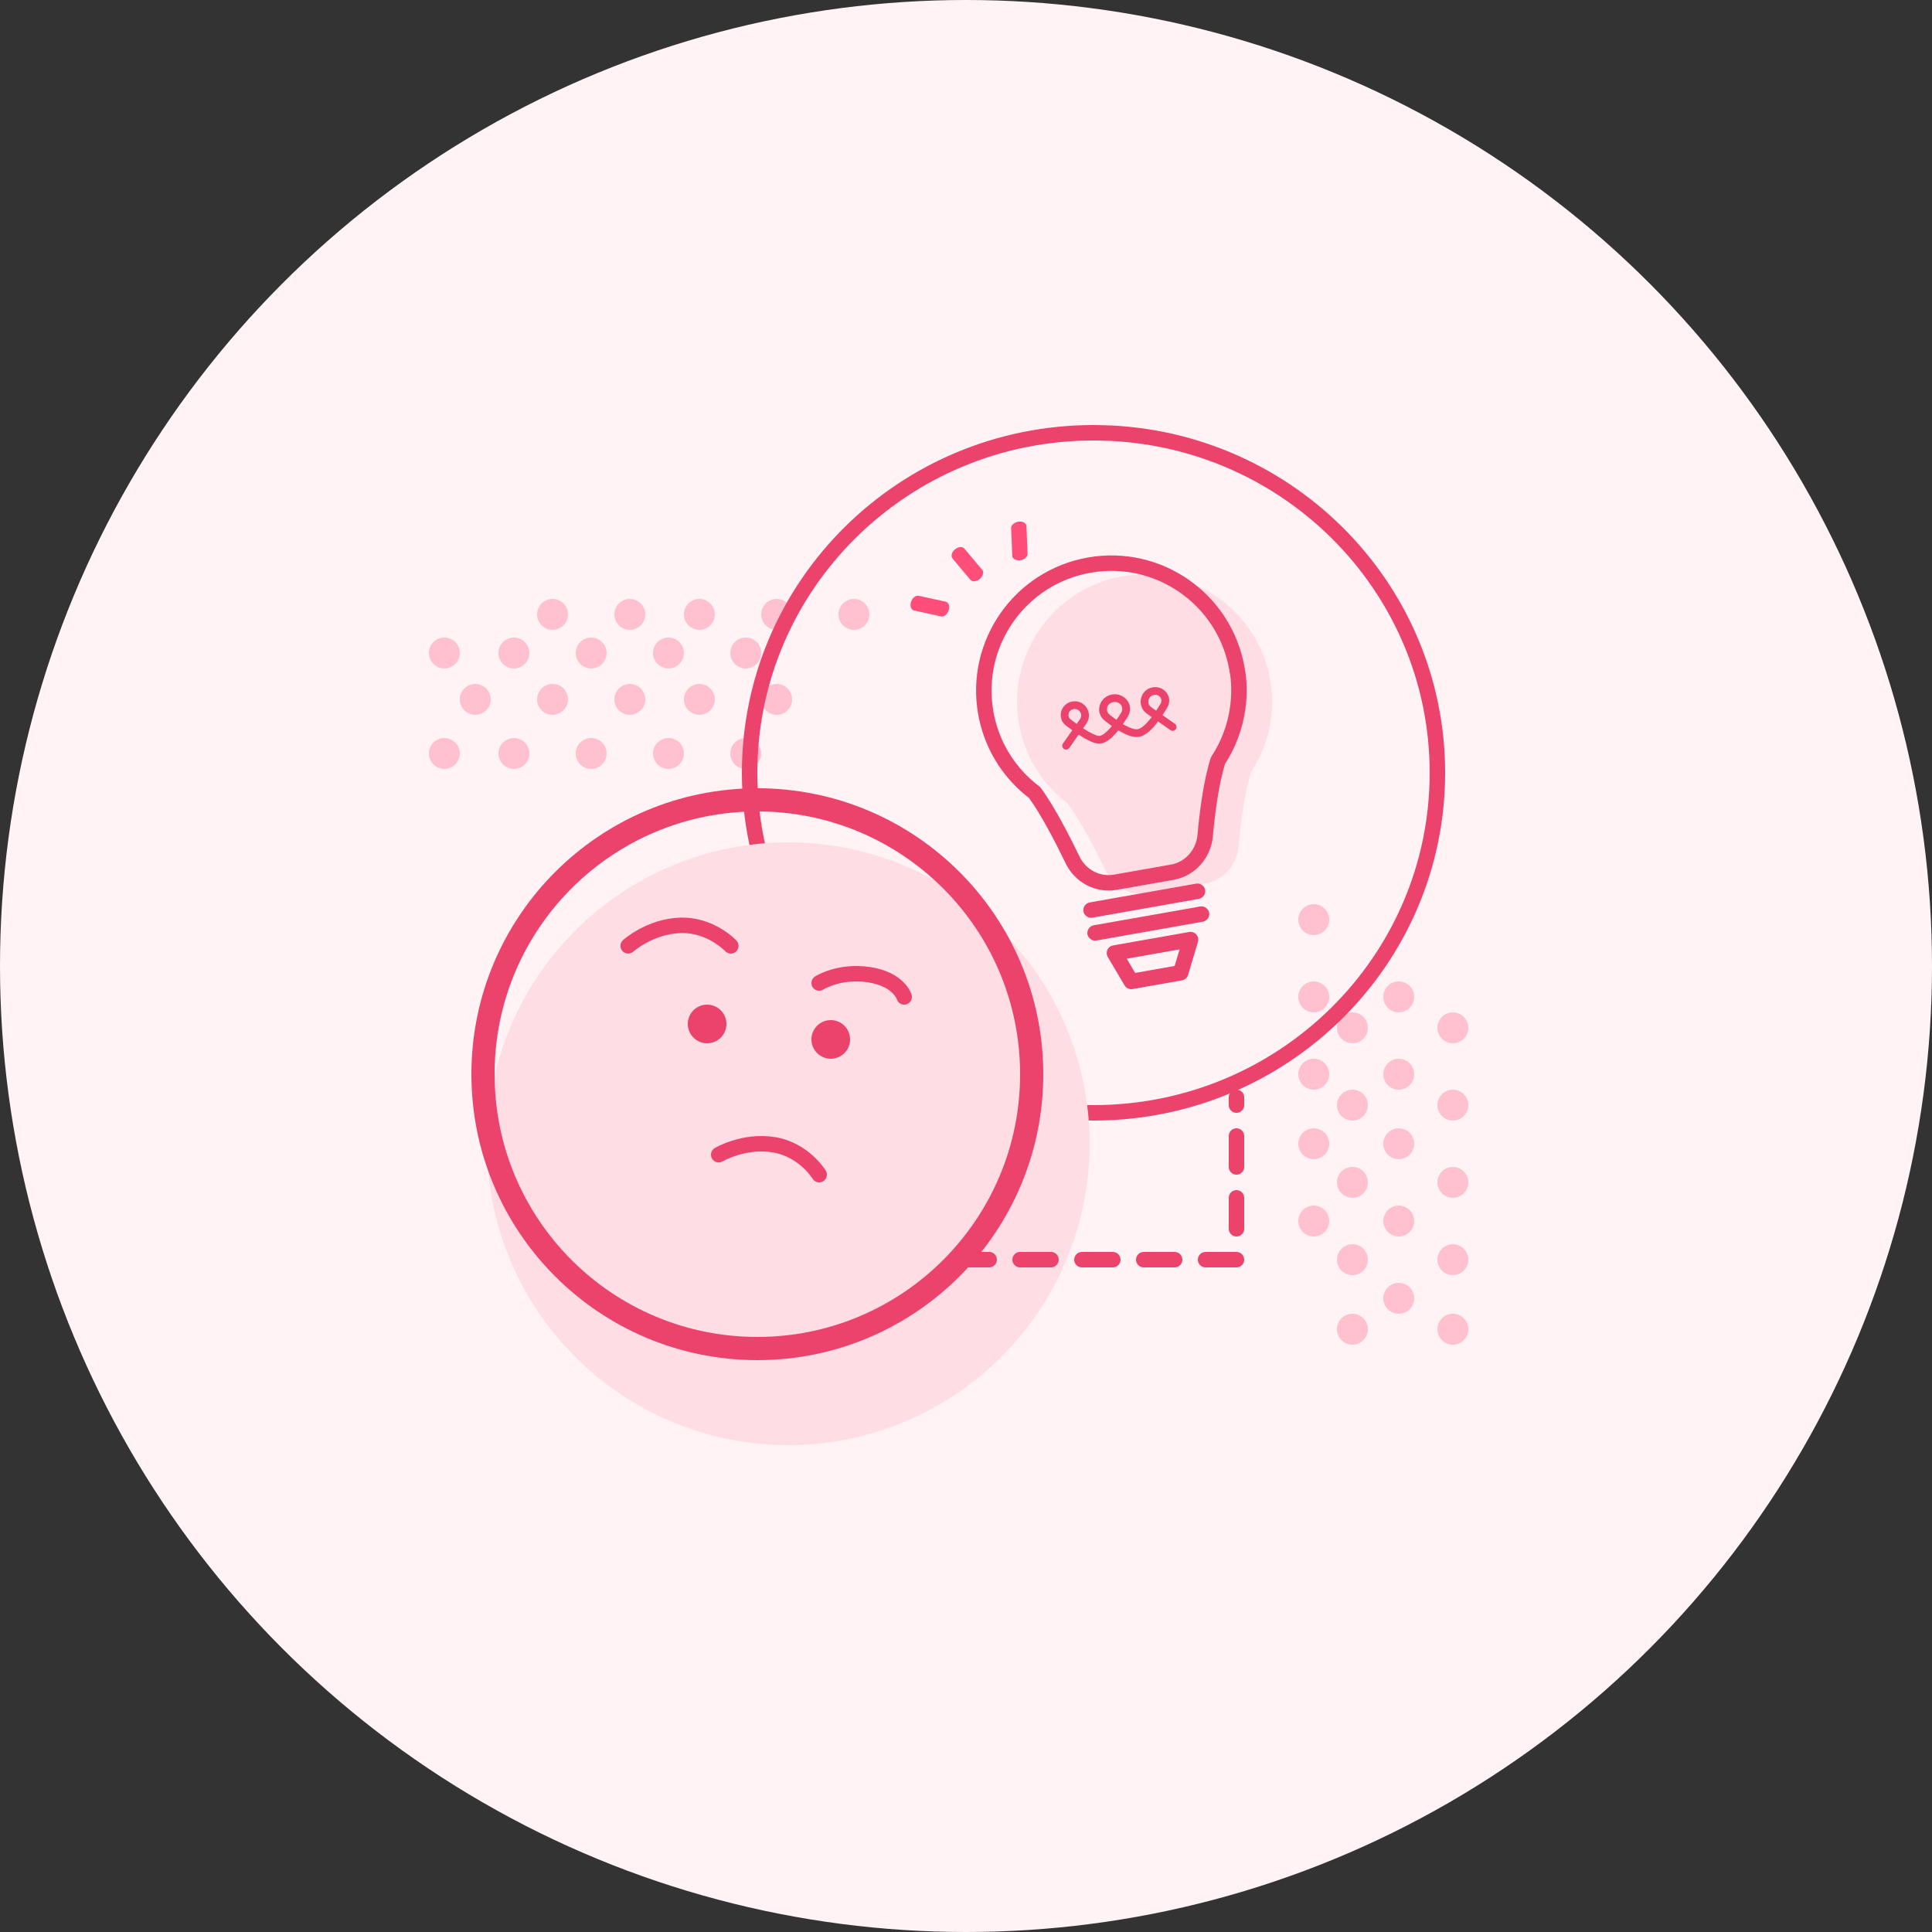 <svg width="250" height="250" viewBox="0 0 250 250" fill="none" xmlns="http://www.w3.org/2000/svg">
<rect x="0" y="0" width="250" height="250" fill="#333333" stroke="none"/>
<circle cx="125" cy="125" r="125" fill="#FFF3F6"/>
<circle cx="90.5" cy="90.5" r="2" transform="rotate(90 90.5 90.5)" fill="#FFC1D0"/>
<circle cx="100.5" cy="90.5" r="2" transform="rotate(90 100.5 90.5)" fill="#FFC1D0"/>
<circle cx="81.5" cy="90.5" r="2" transform="rotate(90 81.5 90.5)" fill="#FFC1D0"/>
<circle cx="71.5" cy="90.5" r="2" transform="rotate(90 71.5 90.5)" fill="#FFC1D0"/>
<circle cx="90.5" cy="79.5" r="2" transform="rotate(90 90.5 79.5)" fill="#FFC1D0"/>
<circle cx="100.5" cy="79.5" r="2" transform="rotate(90 100.5 79.5)" fill="#FFC1D0"/>
<circle cx="110.5" cy="79.5" r="2" transform="rotate(90 110.5 79.5)" fill="#FFC1D0"/>
<circle cx="81.5" cy="79.5" r="2" transform="rotate(90 81.5 79.5)" fill="#FFC1D0"/>
<circle cx="71.5" cy="79.5" r="2" transform="rotate(90 71.5 79.5)" fill="#FFC1D0"/>
<circle cx="61.5" cy="90.5" r="2" transform="rotate(90 61.5 90.5)" fill="#FFC1D0"/>
<circle cx="86.5" cy="84.5" r="2" transform="rotate(90 86.5 84.5)" fill="#FFC1D0"/>
<circle cx="96.5" cy="84.5" r="2" transform="rotate(90 96.5 84.5)" fill="#FFC1D0"/>
<circle cx="76.5" cy="84.5" r="2" transform="rotate(90 76.5 84.5)" fill="#FFC1D0"/>
<circle cx="66.5" cy="84.5" r="2" transform="rotate(90 66.5 84.5)" fill="#FFC1D0"/>
<circle cx="57.5" cy="84.5" r="2" transform="rotate(90 57.5 84.5)" fill="#FFC1D0"/>
<circle cx="86.5" cy="97.5" r="2" transform="rotate(90 86.5 97.5)" fill="#FFC1D0"/>
<circle cx="96.5" cy="97.5" r="2" transform="rotate(90 96.5 97.5)" fill="#FFC1D0"/>
<circle cx="76.5" cy="97.5" r="2" transform="rotate(90 76.5 97.5)" fill="#FFC1D0"/>
<circle cx="66.5" cy="97.5" r="2" transform="rotate(90 66.5 97.5)" fill="#FFC1D0"/>
<circle cx="57.5" cy="97.5" r="2" transform="rotate(90 57.5 97.5)" fill="#FFC1D0"/>
<circle cx="181" cy="139" r="2" fill="#FFC1D0"/>
<circle cx="181" cy="129" r="2" fill="#FFC1D0"/>
<circle cx="181" cy="148" r="2" fill="#FFC1D0"/>
<circle cx="181" cy="158" r="2" fill="#FFC1D0"/>
<circle cx="170" cy="139" r="2" fill="#FFC1D0"/>
<circle cx="170" cy="129" r="2" fill="#FFC1D0"/>
<circle cx="170" cy="119" r="2" fill="#FFC1D0"/>
<circle cx="170" cy="148" r="2" fill="#FFC1D0"/>
<circle cx="170" cy="158" r="2" fill="#FFC1D0"/>
<circle cx="181" cy="168" r="2" fill="#FFC1D0"/>
<circle cx="175" cy="143" r="2" fill="#FFC1D0"/>
<circle cx="175" cy="133" r="2" fill="#FFC1D0"/>
<circle cx="175" cy="153" r="2" fill="#FFC1D0"/>
<circle cx="175" cy="163" r="2" fill="#FFC1D0"/>
<circle cx="175" cy="172" r="2" fill="#FFC1D0"/>
<circle cx="188" cy="143" r="2" fill="#FFC1D0"/>
<circle cx="188" cy="133" r="2" fill="#FFC1D0"/>
<circle cx="188" cy="153" r="2" fill="#FFC1D0"/>
<circle cx="188" cy="163" r="2" fill="#FFC1D0"/>
<circle cx="188" cy="172" r="2" fill="#FFC1D0"/>
<path d="M186 100C186 124.29 166.087 144 141.5 144C116.913 144 97 124.29 97 100C97 75.71 116.913 56 141.5 56C166.087 56 186 75.71 186 100Z" stroke="#EB436B" stroke-width="2"/>
<path fill-rule="evenodd" clip-rule="evenodd" d="M164.438 88.452C164.415 88.288 164.388 88.123 164.359 87.958C162.777 78.984 154.219 72.992 145.244 74.574C136.27 76.157 130.278 84.715 131.86 93.689C131.889 93.853 131.921 94.017 131.954 94.18L131.947 94.181C131.947 94.181 131.958 94.222 131.979 94.297C132.842 98.315 135.115 101.695 138.184 104.004C139.865 106.294 141.772 109.988 143.095 112.729C144.098 114.807 146.348 116.012 148.62 115.611L155.999 114.31C158.321 113.901 160.041 111.924 160.252 109.575C160.515 106.645 161.01 102.711 161.908 99.871C163.247 97.829 164.137 95.491 164.468 93.012C164.831 90.484 164.446 88.451 164.446 88.451L164.438 88.452Z" fill="#FFDDE5"/>
<path d="M160.137 87.003L159.147 87.148C159.186 87.415 159.332 87.656 159.551 87.814C159.77 87.972 160.044 88.035 160.31 87.988L160.137 87.003ZM127.653 92.731L127.826 93.716C128.093 93.669 128.329 93.516 128.48 93.293C128.632 93.069 128.687 92.793 128.632 92.528L127.653 92.731ZM127.645 92.733L127.472 91.748C127.196 91.796 126.954 91.958 126.803 92.194C126.652 92.43 126.607 92.718 126.679 92.988L127.645 92.733ZM127.677 92.849L128.655 92.639C128.651 92.618 128.646 92.597 128.64 92.577L127.677 92.849ZM133.882 102.556L134.688 101.964C134.63 101.885 134.561 101.815 134.483 101.757L133.882 102.556ZM138.793 111.28L137.893 111.715L138.793 111.28ZM155.95 108.126L154.954 108.037L155.95 108.126ZM157.607 98.422L156.77 97.873C156.72 97.95 156.681 98.033 156.653 98.12L157.607 98.422ZM160.167 91.564L159.177 91.422L159.175 91.431L160.167 91.564ZM160.144 87.002L161.126 86.816C161.025 86.278 160.509 85.922 159.97 86.017L160.144 87.002ZM159.072 86.683C159.1 86.838 159.125 86.993 159.147 87.148L161.126 86.859C161.101 86.685 161.073 86.51 161.042 86.336L159.072 86.683ZM141.116 74.11C149.547 72.624 157.586 78.253 159.072 86.683L161.042 86.336C159.364 76.818 150.287 70.462 140.769 72.141L141.116 74.11ZM128.543 92.066C127.057 83.636 132.686 75.597 141.116 74.11L140.769 72.141C131.251 73.819 124.895 82.895 126.574 92.414L128.543 92.066ZM128.632 92.528C128.6 92.375 128.571 92.221 128.543 92.066L126.574 92.414C126.605 92.588 126.638 92.762 126.673 92.934L128.632 92.528ZM127.819 93.717L127.826 93.716L127.479 91.746L127.472 91.748L127.819 93.717ZM128.64 92.577C128.63 92.542 128.623 92.516 128.618 92.499C128.616 92.49 128.614 92.484 128.613 92.481C128.613 92.479 128.612 92.477 128.612 92.477C128.612 92.477 128.612 92.476 128.612 92.476C128.612 92.476 128.612 92.476 128.612 92.477C128.612 92.477 128.612 92.477 128.612 92.477C128.612 92.477 128.612 92.477 128.612 92.477C128.612 92.477 128.612 92.477 128.612 92.477C128.612 92.477 128.612 92.477 128.612 92.477C128.612 92.477 128.612 92.477 127.645 92.733C126.679 92.988 126.679 92.988 126.679 92.988C126.679 92.988 126.679 92.988 126.679 92.988C126.679 92.988 126.679 92.988 126.679 92.988C126.679 92.988 126.679 92.988 126.679 92.988C126.679 92.988 126.679 92.989 126.679 92.989C126.679 92.989 126.679 92.989 126.679 92.99C126.679 92.99 126.679 92.991 126.68 92.992C126.68 92.994 126.681 92.996 126.682 92.999C126.683 93.006 126.686 93.015 126.689 93.026C126.695 93.048 126.704 93.08 126.715 93.121L128.64 92.577ZM134.483 101.757C131.6 99.586 129.465 96.412 128.655 92.639L126.7 93.059C127.615 97.32 130.027 100.906 133.281 103.355L134.483 101.757ZM139.694 110.846C138.372 108.107 136.43 104.336 134.688 101.964L133.076 103.147C134.697 105.354 136.568 108.971 137.893 111.715L139.694 110.846ZM144.145 113.178C142.331 113.498 140.51 112.537 139.694 110.846L137.893 111.715C139.083 114.18 141.761 115.629 144.492 115.148L144.145 113.178ZM151.524 111.877L144.145 113.178L144.492 115.148L151.871 113.846L151.524 111.877ZM154.954 108.037C154.782 109.962 153.375 111.55 151.524 111.877L151.871 113.846C154.664 113.354 156.698 110.988 156.946 108.216L154.954 108.037ZM156.653 98.12C155.72 101.073 155.218 105.101 154.954 108.037L156.946 108.216C157.208 105.292 157.697 101.452 158.56 98.723L156.653 98.12ZM159.175 91.431C158.865 93.758 158.029 95.955 156.77 97.873L158.443 98.97C159.862 96.806 160.807 94.326 161.158 91.696L159.175 91.431ZM160.144 87.002C159.161 87.188 159.161 87.188 159.161 87.188C159.161 87.188 159.161 87.188 159.161 87.188C159.161 87.187 159.161 87.187 159.161 87.187C159.161 87.187 159.161 87.187 159.161 87.186C159.161 87.186 159.161 87.187 159.161 87.188C159.162 87.19 159.162 87.193 159.163 87.199C159.165 87.21 159.169 87.229 159.173 87.254C159.181 87.306 159.193 87.386 159.207 87.49C159.235 87.7 159.269 88.01 159.293 88.397C159.341 89.172 159.346 90.242 159.177 91.422L161.156 91.706C161.35 90.358 161.343 89.147 161.289 88.273C161.262 87.835 161.223 87.479 161.19 87.228C161.173 87.103 161.158 87.004 161.147 86.934C161.141 86.899 161.137 86.872 161.133 86.852C161.131 86.842 161.13 86.834 161.129 86.828C161.128 86.825 161.128 86.823 161.127 86.821C161.127 86.82 161.127 86.819 161.127 86.818C161.127 86.817 161.127 86.817 161.127 86.817C161.127 86.817 161.127 86.817 161.127 86.816C161.127 86.816 161.126 86.816 160.144 87.002ZM160.31 87.988L160.318 87.987L159.97 86.017L159.963 86.019L160.31 87.988Z" fill="#EB436B"/>
<rect width="16" height="2" rx="1" transform="matrix(0.985 -0.174 0.151 0.989 140.56 119.903)" fill="#EB436B"/>
<rect width="16" height="2" rx="1" transform="matrix(0.985 -0.174 0.151 0.989 140.039 116.948)" fill="#EB436B"/>
<path d="M154.057 121.585L144.208 123.321L146.38 127L152.782 125.871L154.057 121.585Z" stroke="#EB436B" stroke-width="2" stroke-linecap="round" stroke-linejoin="round"/>
<path fill-rule="evenodd" clip-rule="evenodd" d="M138.925 91.759C138.218 91.884 138.042 92.711 138.558 93.106C138.807 93.295 139.065 93.487 139.324 93.674L139.754 93.06C140.181 92.451 139.658 91.63 138.925 91.759ZM140.148 94.24L140.573 93.634C141.511 92.295 140.361 90.49 138.752 90.774C137.254 91.038 136.689 92.937 137.952 93.9C138.208 94.096 138.477 94.296 138.751 94.493L137.547 96.213C137.388 96.439 137.443 96.751 137.669 96.909C137.896 97.067 138.207 97.012 138.366 96.786L139.575 95.06C139.827 95.225 140.077 95.381 140.319 95.521C140.705 95.743 141.086 95.935 141.434 96.061C141.768 96.182 142.138 96.27 142.475 96.21C143.168 96.088 143.82 95.527 144.366 94.916C144.482 94.785 144.598 94.647 144.713 94.505C144.869 94.6 145.025 94.689 145.179 94.772C145.901 95.16 146.706 95.464 147.399 95.342C147.78 95.275 148.139 95.077 148.461 94.832C148.786 94.585 149.103 94.267 149.403 93.918C149.556 93.74 149.707 93.552 149.855 93.356L151.457 94.478C151.683 94.636 151.995 94.581 152.153 94.355C152.312 94.129 152.257 93.817 152.03 93.659L150.431 92.539C150.646 92.214 150.85 91.885 151.038 91.569C151.852 90.199 150.633 88.679 149.155 88.94C147.502 89.231 147.027 91.376 148.402 92.339L149.035 92.782C148.906 92.951 148.776 93.114 148.644 93.266C148.372 93.583 148.106 93.846 147.856 94.037C147.601 94.23 147.39 94.328 147.225 94.357C146.893 94.416 146.356 94.269 145.652 93.891C145.54 93.831 145.426 93.766 145.31 93.697C145.53 93.379 145.739 93.054 145.934 92.736C146.848 91.245 145.509 89.583 143.895 89.867C142.281 90.152 141.591 92.171 142.96 93.26C143.251 93.493 143.559 93.727 143.875 93.951C143.79 94.054 143.705 94.154 143.62 94.25C143.088 94.845 142.633 95.167 142.301 95.225C142.229 95.238 142.063 95.226 141.776 95.121C141.504 95.022 141.179 94.862 140.819 94.654C140.602 94.529 140.377 94.39 140.148 94.24ZM144.068 90.852C143.194 91.006 142.973 91.993 143.582 92.478C143.871 92.708 144.171 92.936 144.474 93.149C144.684 92.845 144.889 92.528 145.081 92.214C145.488 91.55 144.943 90.698 144.068 90.852ZM148.975 91.519C148.33 91.068 148.553 90.061 149.329 89.925C150.057 89.796 150.508 90.503 150.178 91.059C150 91.359 149.81 91.665 149.612 91.965L148.975 91.519Z" fill="#EB436B"/>
<path fill-rule="evenodd" clip-rule="evenodd" d="M123.569 71.09C123.992 70.735 124.541 70.692 124.795 70.995L127.09 73.731C127.344 74.033 127.206 74.566 126.783 74.921C126.36 75.275 125.812 75.318 125.558 75.016L123.262 72.28C123.009 71.978 123.146 71.445 123.569 71.09Z" fill="#FF4E79"/>
<path fill-rule="evenodd" clip-rule="evenodd" d="M117.883 77.896C118.05 77.37 118.498 77.011 118.883 77.095L122.373 77.858C122.758 77.942 122.935 78.437 122.768 78.963C122.601 79.49 122.154 79.848 121.768 79.764L118.279 79.002C117.894 78.918 117.716 78.423 117.883 77.896Z" fill="#FF4E79"/>
<path fill-rule="evenodd" clip-rule="evenodd" d="M131.801 67.502C132.349 67.429 132.805 67.689 132.821 68.083L132.966 71.652C132.982 72.046 132.551 72.425 132.004 72.498C131.456 72.57 131 72.31 130.984 71.916L130.839 68.347C130.823 67.953 131.254 67.575 131.801 67.502Z" fill="#FF4E79"/>
<circle cx="102" cy="148" r="39" fill="#FFDDE5"/>
<circle cx="98" cy="139" r="35.5" stroke="#EB436B" stroke-width="3"/>
<path d="M93 149.421C93 149.421 96.25 147.487 100.15 148.132C104.05 148.776 106 152 106 152" stroke="#EB436B" stroke-width="2" stroke-linecap="round" stroke-linejoin="round"/>
<circle cx="91.5" cy="132.5" r="2.5" fill="#EB436B"/>
<path d="M81.289 122.391C81.289 122.391 84.084 119.867 88.041 119.742C91.998 119.616 94.566 122.394 94.566 122.394" stroke="#EB436B" stroke-width="2" stroke-linecap="round" stroke-linejoin="round"/>
<circle cx="107.5" cy="134.5" r="2.5" fill="#EB436B"/>
<path d="M106 127.204C106 127.204 108.588 125.531 112.471 126.129C116.353 126.728 117 129 117 129" stroke="#EB436B" stroke-width="2" stroke-linecap="round" stroke-linejoin="round"/>
<path d="M124 163H160V142" stroke="#EB436B" stroke-width="2" stroke-linecap="round" stroke-dasharray="4 4"/>
</svg>
